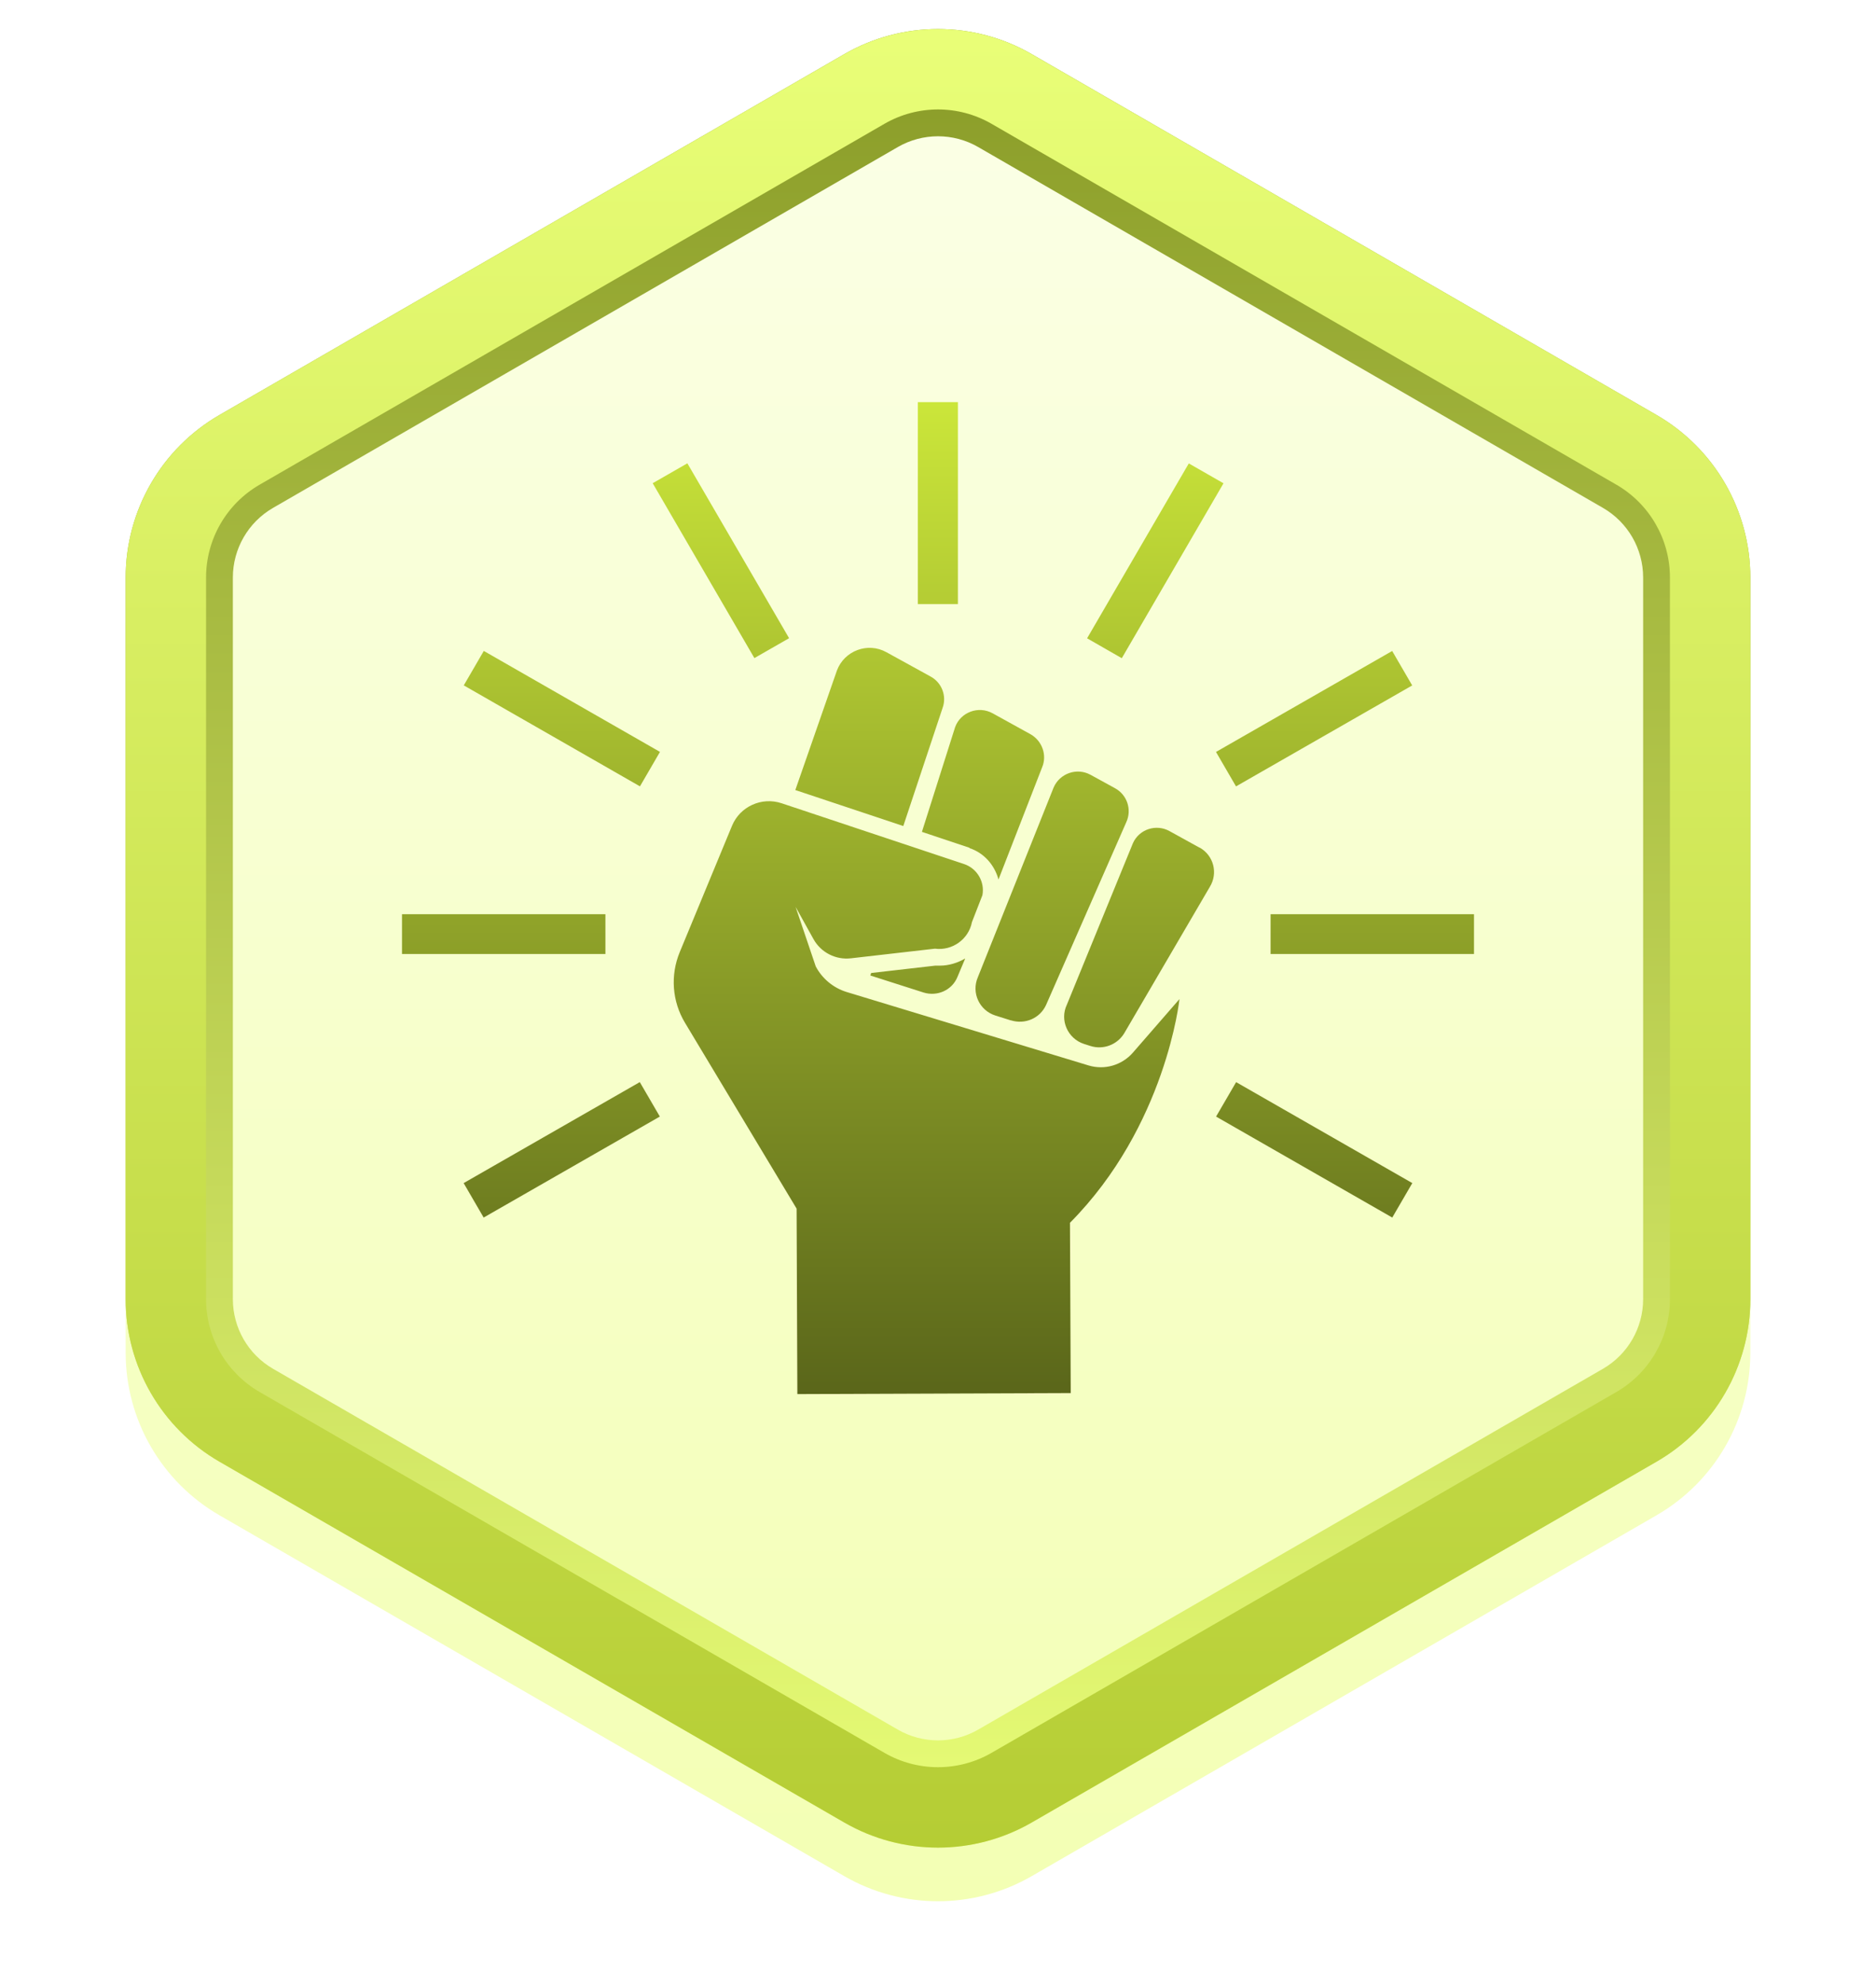 <svg width="70" height="74" viewBox="0 0 70 74" fill="none" xmlns="http://www.w3.org/2000/svg">
<g filter="url(#filter0_d_3483_20235)">
<path d="M31.5 2.021C33.666 0.77 36.334 0.77 38.5 2.021L61.811 15.479C63.977 16.73 65.311 19.041 65.311 21.542V48.459C65.311 50.959 63.977 53.27 61.811 54.521L38.5 67.979C36.334 69.23 33.666 69.23 31.5 67.979L8.189 54.521C6.023 53.27 4.689 50.959 4.689 48.459V21.542C4.689 19.041 6.023 16.73 8.189 15.479L31.5 2.021Z" fill="url(#paint0_linear_3483_20235)"/>
</g>
<path fill-rule="evenodd" clip-rule="evenodd" d="M34.248 15H35.743V22.532H34.248V15ZM37.143 37.88L37.714 38.06H37.724C38.248 38.221 38.8 37.984 39.029 37.493L42.029 30.66C42.238 30.197 42.057 29.649 41.609 29.403L40.695 28.902C40.181 28.619 39.543 28.846 39.314 29.375L36.486 36.453C36.238 37.03 36.543 37.691 37.143 37.88ZM35.067 36.019C35.41 36.019 35.733 35.915 36.01 35.754V35.764L35.724 36.444C35.524 36.935 34.971 37.181 34.457 37.02L32.476 36.387L32.505 36.293L34.895 36.019H35.067ZM43.638 31L44.752 31.615H44.762C45.286 31.908 45.457 32.569 45.143 33.08L41.943 38.551C41.676 38.977 41.162 39.166 40.686 39.015L40.448 38.939C39.838 38.741 39.533 38.051 39.809 37.474L42.276 31.445C42.514 30.925 43.143 30.726 43.638 31ZM37.257 32.806C37.114 32.276 36.724 31.813 36.171 31.634L36.181 31.624L34.4 31.029L35.638 27.125C35.838 26.568 36.505 26.313 37.038 26.606L38.457 27.39C38.886 27.636 39.076 28.165 38.886 28.619L37.257 32.806ZM35.171 26.407L33.705 30.811L29.676 29.469L31.229 25.009C31.505 24.271 32.381 23.941 33.076 24.328L34.724 25.235C35.143 25.462 35.333 25.963 35.171 26.407ZM39.924 45.611L39.952 51.953V51.962L29.752 52L29.724 45.082L25.562 38.155C25.076 37.351 25.009 36.378 25.362 35.518L27.314 30.802C27.61 30.084 28.419 29.715 29.162 29.961L35.971 32.229C36.457 32.39 36.752 32.891 36.657 33.391L36.267 34.393C36.143 35.036 35.533 35.471 34.886 35.386L31.752 35.745C31.181 35.811 30.629 35.527 30.352 35.026L29.686 33.826L30.438 36.047C30.676 36.501 31.095 36.85 31.59 37.002L40.619 39.742C41.219 39.922 41.857 39.733 42.267 39.27L44.01 37.266C44.01 37.266 43.514 41.992 39.924 45.611ZM25.648 17.282L24.354 18.024L28.149 24.547L29.444 23.805L25.648 17.282ZM17.305 25.565L18.052 24.28L24.626 28.046L23.879 29.331L17.305 25.565ZM22.59 34.1H15V35.584H22.59V34.1ZM17.3 44.13L23.873 40.363L24.621 41.648L18.047 45.415L17.3 44.13ZM44.358 17.286L40.563 23.809L41.858 24.551L45.653 18.027L44.358 17.286ZM45.373 28.048L51.947 24.282L52.694 25.567L46.12 29.333L45.373 28.048ZM55 34.1H47.41V35.584H55V34.1ZM45.376 41.649L46.124 40.364L52.698 44.13L51.95 45.415L45.376 41.649Z" fill="url(#paint1_linear_3483_20235)"/>
<path fill-rule="evenodd" clip-rule="evenodd" d="M59.811 18.944L36.5 5.485C35.572 4.949 34.428 4.949 33.5 5.485L10.189 18.944C9.261 19.479 8.689 20.47 8.689 21.542V48.459C8.689 49.53 9.261 50.521 10.189 51.057L33.5 64.515C34.428 65.051 35.572 65.051 36.5 64.515L59.811 51.057C60.739 50.521 61.311 49.53 61.311 48.459V21.542C61.311 20.47 60.739 19.479 59.811 18.944ZM38.5 2.021C36.334 0.77 33.666 0.77 31.5 2.021L8.189 15.479C6.023 16.73 4.689 19.041 4.689 21.542V48.459C4.689 50.959 6.023 53.27 8.189 54.521L31.5 67.979C33.666 69.23 36.334 69.23 38.5 67.979L61.811 54.521C63.977 53.27 65.311 50.959 65.311 48.459V21.542C65.311 19.041 63.977 16.73 61.811 15.479L38.5 2.021Z" fill="url(#paint2_linear_3483_20235)"/>
<path fill-rule="evenodd" clip-rule="evenodd" d="M60.311 18.078L37 4.619C35.762 3.904 34.238 3.904 33 4.619L9.689 18.078C8.452 18.792 7.689 20.113 7.689 21.542V48.459C7.689 49.888 8.452 51.208 9.689 51.923L33 65.381C34.238 66.096 35.762 66.096 37 65.381L60.311 51.923C61.548 51.208 62.311 49.888 62.311 48.459V21.542C62.311 20.113 61.548 18.792 60.311 18.078ZM38.5 2.021C36.334 0.77 33.666 0.77 31.5 2.021L8.189 15.479C6.023 16.73 4.689 19.041 4.689 21.542V48.459C4.689 50.959 6.023 53.27 8.189 54.521L31.5 67.979C33.666 69.23 36.334 69.23 38.5 67.979L61.811 54.521C63.977 53.27 65.311 50.959 65.311 48.459V21.542C65.311 19.041 63.977 16.73 61.811 15.479L38.5 2.021Z" fill="url(#paint3_linear_3483_20235)"/>
<defs>
<filter id="filter0_d_3483_20235" x="1.689" y="0.083" width="66.622" height="73.834" filterUnits="userSpaceOnUse" color-interpolation-filters="sRGB">
<feFlood flood-opacity="0" result="BackgroundImageFix"/>
<feColorMatrix in="SourceAlpha" type="matrix" values="0 0 0 0 0 0 0 0 0 0 0 0 0 0 0 0 0 0 127 0" result="hardAlpha"/>
<feOffset dy="2"/>
<feGaussianBlur stdDeviation="1.5"/>
<feComposite in2="hardAlpha" operator="out"/>
<feColorMatrix type="matrix" values="0 0 0 0 0.529 0 0 0 0 0.6 0 0 0 0 0.149 0 0 0 1 0"/>
<feBlend mode="normal" in2="BackgroundImageFix" result="effect1_dropShadow_3483_20235"/>
<feBlend mode="normal" in="SourceGraphic" in2="effect1_dropShadow_3483_20235" result="shape"/>
</filter>
<linearGradient id="paint0_linear_3483_20235" x1="35" y1="0" x2="35" y2="70" gradientUnits="userSpaceOnUse">
<stop stop-color="#FBFFE7"/>
<stop offset="1" stop-color="#F3FFB3"/>
</linearGradient>
<linearGradient id="paint1_linear_3483_20235" x1="35" y1="15" x2="35" y2="52" gradientUnits="userSpaceOnUse">
<stop stop-color="#CBE63A"/>
<stop offset="1" stop-color="#5A661A"/>
</linearGradient>
<linearGradient id="paint2_linear_3483_20235" x1="35" y1="0" x2="35" y2="70" gradientUnits="userSpaceOnUse">
<stop stop-color="#879926"/>
<stop offset="1" stop-color="#EAFF79"/>
</linearGradient>
<linearGradient id="paint3_linear_3483_20235" x1="35" y1="0" x2="35" y2="70" gradientUnits="userSpaceOnUse">
<stop stop-color="#EAFF79"/>
<stop offset="1" stop-color="#B4CC33"/>
</linearGradient>
</defs>
</svg>
